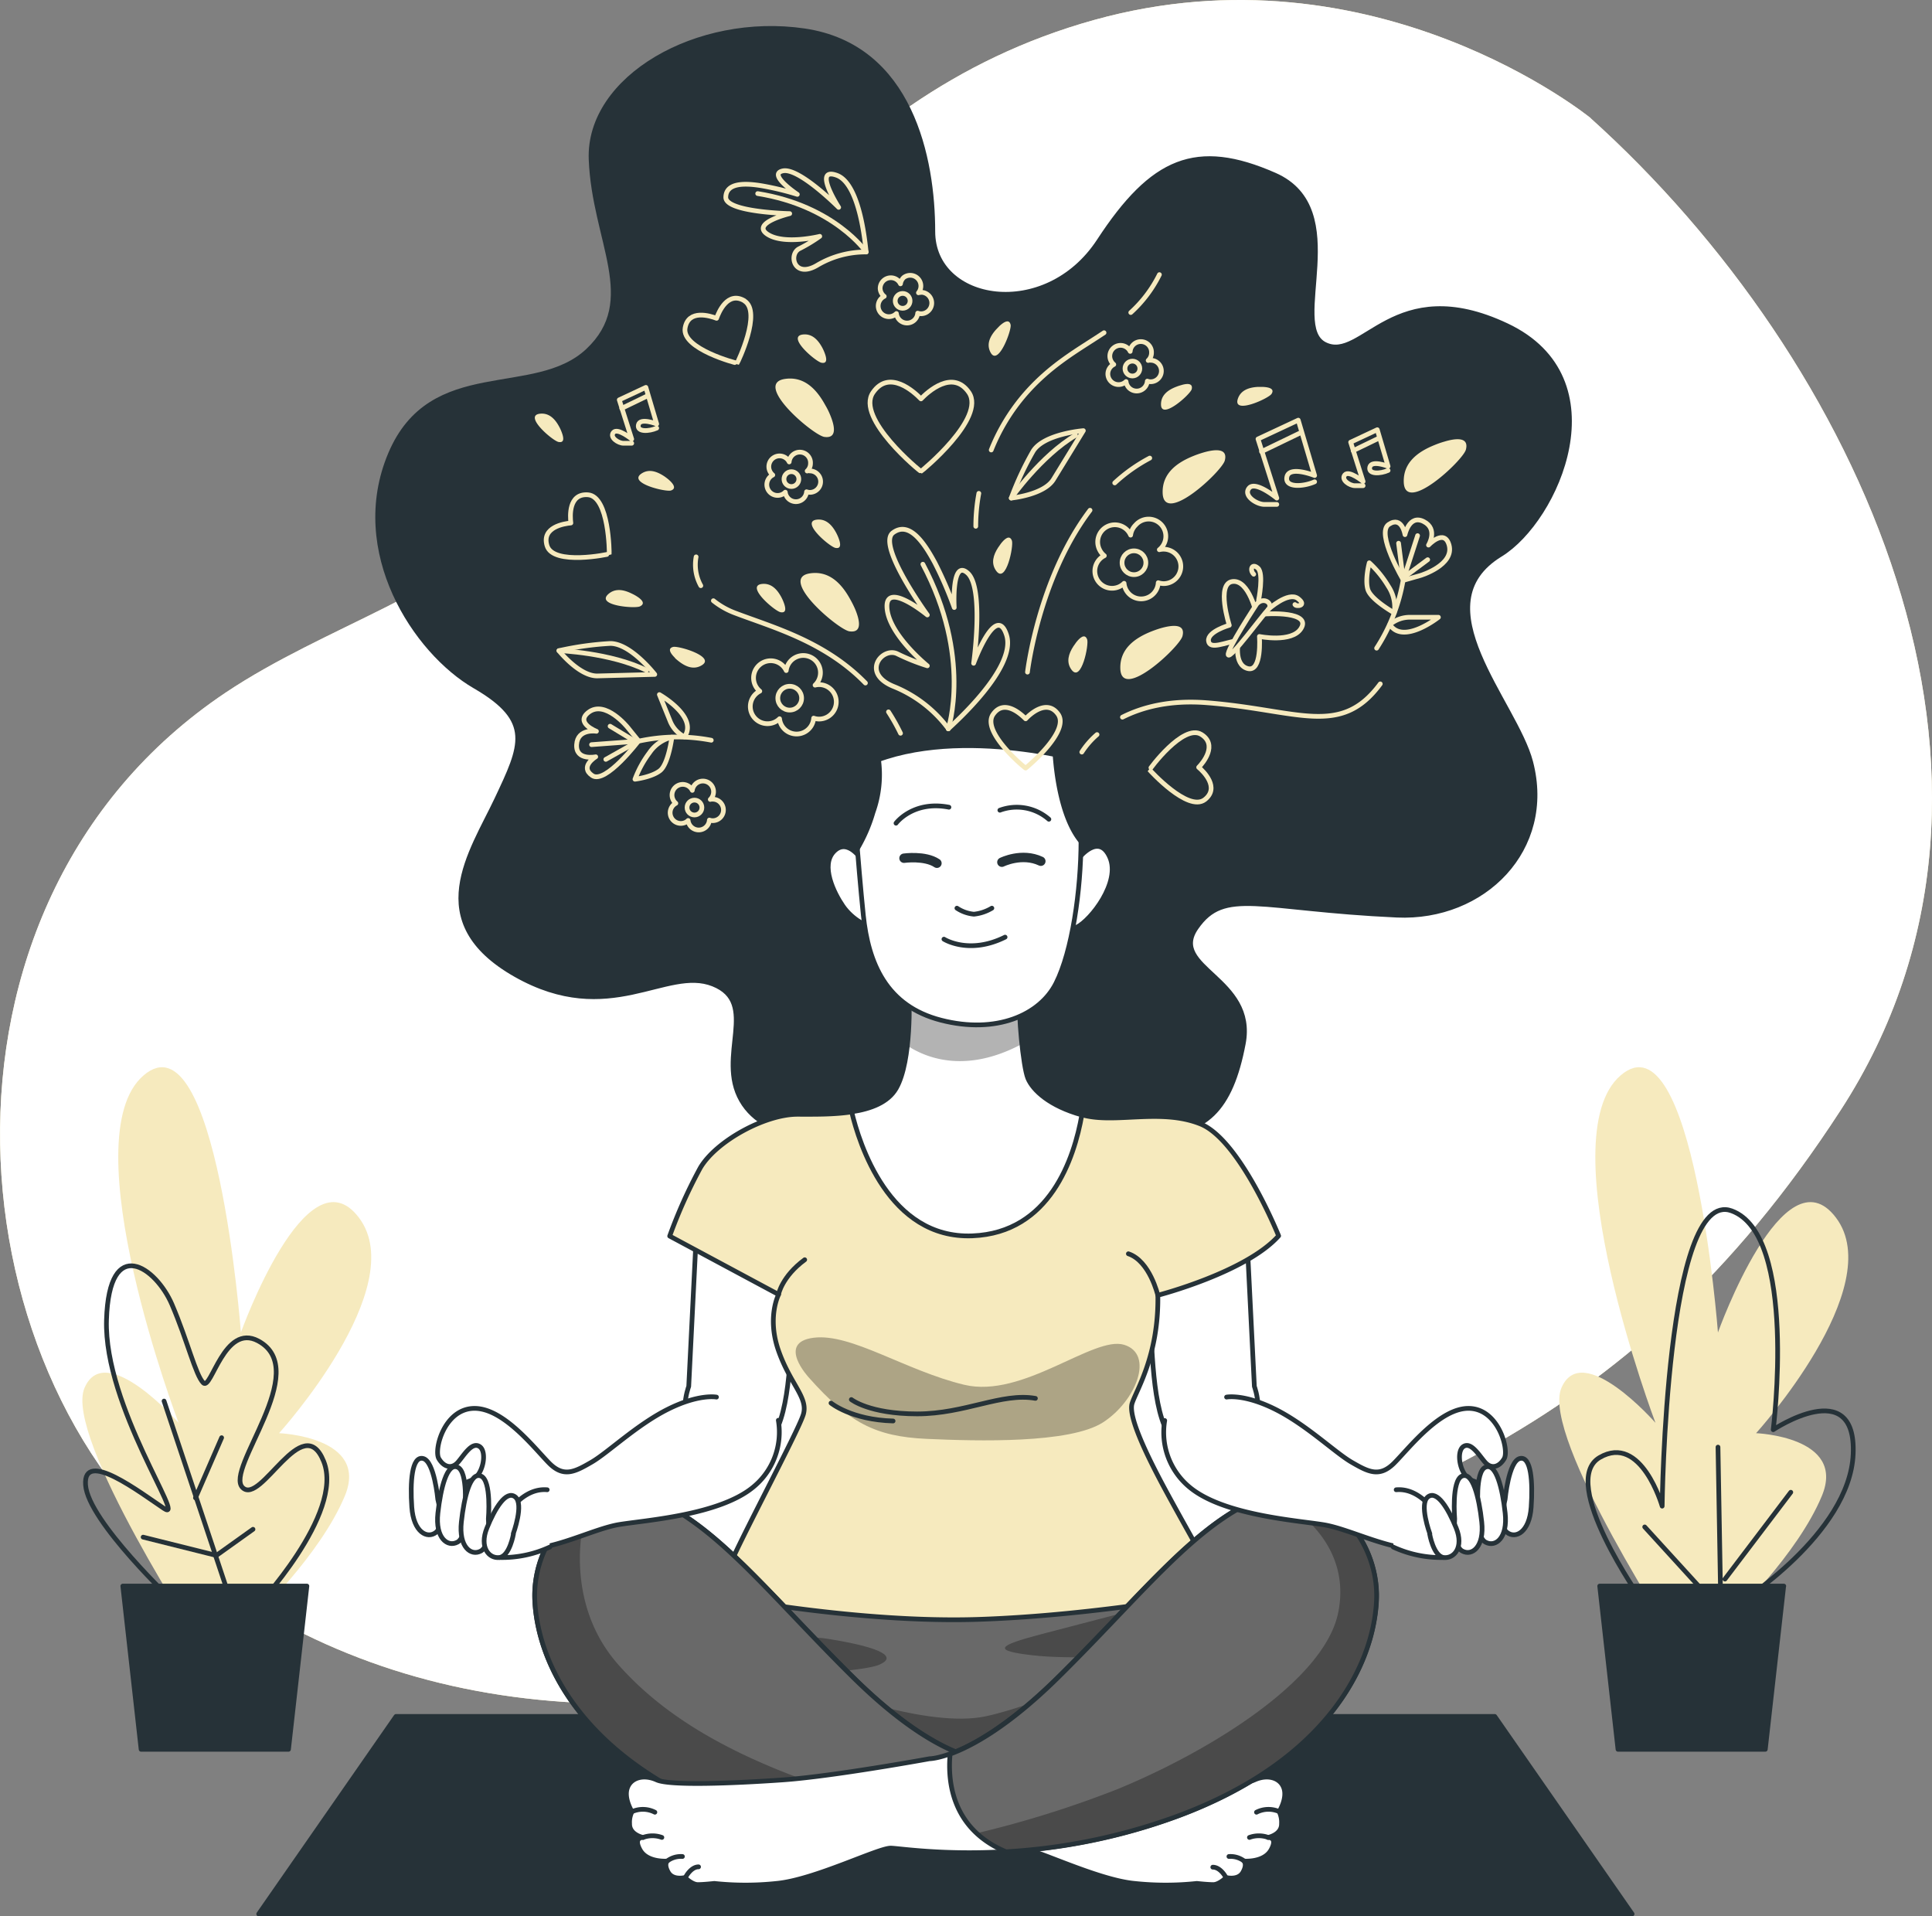<svg xmlns="http://www.w3.org/2000/svg" xmlns:xlink="http://www.w3.org/1999/xlink" viewBox="0 0 410.76 407.38"><rect x="0" y="0" width="410.76" height="407.38" fill="#808080" stroke="none"/><defs><clipPath id="a"><path d="M206.75,262.72c16.47-.65,21.64-16.5,23.26-25.71-6.87-1.9-10.42-5.25-11.47-7.76s-2.11-14.32-1.69-17.05l-23.57-.64s.63,13.9-2.74,19.79c-1.72,3-5.38,4.38-9.47,5,1.56,6.61,7.89,27.08,25.68,26.37Z" style="fill:none"/></clipPath><clipPath id="b"><path d="M204.36,372.88c-4.46-1.61-12.24-5.71-22.9-16.22-17.5-17.28-28.5-31.78-42-37.78s-26.5,7.25-25.75,21.5,11.25,34.25,42.5,45.75a126.76,126.76,0,0,0,36.26,7.49C203.83,388.88,204.89,378.88,204.36,372.88Z" style="fill:none"/></clipPath><clipPath id="c"><path d="M202,372.88c4.45-1.61,12.23-5.71,22.9-16.22,17.5-17.25,28.5-31.75,42-37.75s26.5,7.25,25.75,21.5-11.25,34.25-42.5,45.75a126.83,126.83,0,0,1-36.27,7.49C202.49,388.88,201.44,378.88,202,372.88Z" style="fill:none"/></clipPath></defs><path d="M338.19,25.11S292.3-12.37,232.61,4.25s-84.68,68-118.91,103.39C95.77,126.15,69.29,133,48,147.22c-68.1,45.56-58,148-5.5,186.64C88,367.31,144.75,370.81,218.68,346.14S345.5,306.64,391.34,236s3.38-160-53.15-210.86Z" style="fill:#f6eabe"/><path d="M338.19,25.11S292.3-12.37,232.61,4.25s-84.68,68-118.91,103.39C95.77,126.15,69.29,133,48,147.22c-68.1,45.56-58,148-5.5,186.64C88,367.31,144.75,370.81,218.68,346.14S345.5,306.64,391.34,236s3.38-160-53.15-210.86Z" style="fill:#fff"/><path d="M347,406.88H55l29.2-42h233.6Z" style="fill:#263238;stroke:#263238;stroke-linejoin:round"/><path d="M357.1,350.46s-29.54-45-25.14-55.39,20,7.39,20,7.39-22.9-60.56-7.39-73.86,20.68,54.66,20.68,54.66,14-39.15,25.11-24.38-17,45.79-17,45.79,19.2.74,14,13.3-19.2,25.85-19.2,25.85Z" style="fill:#f6eabe"/><path d="M349,340.12S331.24,315,340.1,309.84s13.29,10.34,13.29,10.34.74-67.94,14.78-62.77S377,303.93,377,303.93s17.72-11.81,17,5.17-24.38,31.78-24.38,31.78m-4.43.72-15.51-17M366,349.72l-.74-42.09m1.48,28.06,14-18.46" style="fill:none;stroke:#263238;stroke-linecap:round;stroke-linejoin:round"/><path d="M379.25,337.17H340.11L344,371.88h31.32l3.91-34.71Z" style="fill:#263238;stroke:#263238;stroke-linejoin:round"/><path d="M43.1,350.46s-29.54-45-25.14-55.39,20,7.39,20,7.39S15,241.88,30.54,228.6s20.68,54.66,20.68,54.66,14-39.15,25.11-24.38-17,45.79-17,45.79,19.2.74,14,13.3-19.2,25.85-19.2,25.85Z" style="fill:#f6eabe"/><path d="M37.11,340.68s-18.36-17.25-18.92-25,11.69,1.67,16.69,5S22.09,299,22.64,280.62s10.57-11.12,13.91-3.33,5,15,6.68,16.69,4.45-12.8,11.68-8.91c11.56,6.23-7.23,27.26-3.34,31.16s12.8-16.69,17.25-5.56-14.47,31.15-14.47,31.15m-5.56-2.26L34.88,297.84" style="fill:none;stroke:#263238;stroke-linecap:round;stroke-linejoin:round"/><path d="M41.56,318.42l5.56-12.79M30.43,326.77,46,330.66l7.79-5.56" style="fill:none;stroke:#263238;stroke-linecap:round;stroke-linejoin:round"/><path d="M65.25,337.17H26.11L30,371.88H61.34Zm112.38-95.29s-14.67,1.33-20-8,4-20.67-6-24.67-22,9.34-42-2-9.34-26-4-37.33,8-16.67-4.67-24S74.29,117.21,83,96.55s30.67-11.34,42-22,1.33-23.34.67-40.67S148.29,3.21,171,6.55s27.33,27.33,27.33,42.66,24,19.34,35.34,2,20.66-21.33,37.33-14,2.67,32,10.67,36,14.66-15.33,38.66-4S331,110.54,319,117.88c-17.46,10.69,3.13,31.42,6.44,44.11,4.85,18.55-10.08,33.39-28.44,32.56-29.33-1.34-36.67-6-42.67,2.66s12.67,10.67,10,24.67-8,19.33-20,19.33-19.33-10.66-32-5.33-28.66,9.33-34.66,6Z" style="fill:#263238;stroke:#263238;stroke-linejoin:round"/><path d="M154.46,337.38a72.05,72.05,0,0,0-2.25,24.5c1.25,12.75,7.75,19.5,36,23.75s47.75.75,63.5-6.75,12.18-34.41,8.09-40.58-19.84-7.42-45.34-5.17-41.25-1.75-50.5-.25S154.46,337.38,154.46,337.38Z" style="fill:#696969;stroke:#263238;stroke-linejoin:round"/><path d="M244.46,341.38l-23,6c-9.5,2.5-10.5,3.5-2,4.5s24.5,0,24.5,0-22.5,10.5-34.5,13-34-5.5-36.5-7.5,10.5-2,14-3.5,1.5-3.5-11-5.5-10,9.5,1,17.5,17.5,10.5,31.75,8,33.75-8.5,40.25-20.5S244.46,341.38,244.46,341.38Z" style="isolation:isolate;opacity:0.3"/><path d="M148.09,261.33l-1.66,33.4s-3,7.76,2.4,12.74,12.36,3.51,16-3,3.14-21.41,4.06-27.32-6.27-12-12.18-14.21-8.62-1.66-8.62-1.66Zm116.94,0,1.66,33.4s2.95,7.76-2.4,12.74-12.37,3.51-16.06-3-3.14-21.41-4.06-27.32,6.28-12,12.18-14.21,8.68-1.66,8.68-1.66Z" style="fill:#fff;stroke:#263238;stroke-linejoin:round"/><path d="M193.28,211.56s.63,13.9-2.74,19.79-14.11,5.53-21,5.53-17.27,5.68-20.64,11.37a104.38,104.38,0,0,0-6.52,14.52l23.16,12.42s-2.53,4.85,0,12,6.31,9.9,5.26,13.48-14.74,29.05-16,33.05a37,37,0,0,0-1.47,5.68s29.26,5.69,54.73,4.85,51.79-5.9,51.79-5.9-7.79-13.68-12-21.47-8-15.79-7.16-18.53,5.69-10.1,5.48-23c0,0,18.73-4.84,25.68-12.63,0,0-8.21-20.42-16.63-23.79s-18.1,0-25-1.89-10.53-5.27-11.58-7.79-2.11-14.32-1.69-17.05Z" style="fill:#f6eabe;stroke:#263238;stroke-linejoin:round"/><path d="M172,292.88s-7-7.5,1-8.5,19.5,7,32,10,27.5-10.5,34-8.5,2.5,12-4.5,16.5-26.5,4-37.5,3.5S180.46,302.38,172,292.88Z" style="isolation:isolate;opacity:0.3"/><path d="M181,297.52s3.81,3.05,14,3.05,18-4.57,25.14-3.3m-43.46,1s4.31,3.56,13.2,3.81m-24.35-26.95s.73-3.77,5.56-7.33m75.07,7.54s-1.69-7.28-6.26-8.81" style="fill:none;stroke:#263238;stroke-linecap:round;stroke-linejoin:round"/><path d="M206.75,262.72c16.47-.65,21.64-16.5,23.26-25.71-6.87-1.9-10.42-5.25-11.47-7.76s-2.11-14.32-1.69-17.05l-23.57-.64s.63,13.9-2.74,19.79c-1.72,3-5.38,4.38-9.47,5,1.56,6.61,7.89,27.08,25.68,26.37Z" style="fill:#fff"/><g style="clip-path:url(#a)"><path d="M217.26,221.94a55.65,55.65,0,0,1-.41-9.74l-23.57-.64a78.44,78.44,0,0,1-.37,10.73C197.05,225,205.44,228.24,217.26,221.94Z" style="isolation:isolate;opacity:0.3"/></g><path d="M206.75,262.72c16.47-.65,21.64-16.5,23.26-25.71-6.87-1.9-10.42-5.25-11.47-7.76s-2.11-14.32-1.69-17.05l-23.57-.64s.63,13.9-2.74,19.79c-1.72,3-5.38,4.38-9.47,5,1.56,6.61,7.89,27.08,25.68,26.37Z" style="fill:none;stroke:#263238;stroke-linejoin:round"/><path d="M183.28,182.88s-3-4.89-5.95-1.91,0,8.92,1.91,11.68,5.52,4.88,6.37,3.82S183.28,182.88,183.28,182.88Zm46.08-.44s4.25-5.52,6.59-.21-4,13.38-7,14.87-1.49-3.4-1.28-5.1,1.69-9.56,1.69-9.56Z" style="fill:#fff;stroke:#263238;stroke-linejoin:round"/><path d="M181,164.18s1.49,20.18,2.55,30.37,4.86,19.33,16.54,22.33,21-1.06,24.43-7.86,5.31-19.75,5.31-30.37v-17S199.63,153.14,181,164.18Z" style="fill:#fff;stroke:#263238;stroke-linejoin:round"/><path d="M203.45,193.06a7.81,7.81,0,0,0,3.61,1.28,9.26,9.26,0,0,0,3.82-1.28m-10.19,6.59s5.31,3.4,13-.43" style="fill:none;stroke:#263238;stroke-linecap:round;stroke-linejoin:round"/><path d="M192.2,182.44s4.46-.63,7,1.07m13.81-.22s4.25-2.12,8.28-.21" style="fill:none;stroke:#263238;stroke-linecap:round;stroke-linejoin:round;stroke-width:2px"/><path d="M182.22,180.51a33.56,33.56,0,0,0,3.39-7.83,23.65,23.65,0,0,0,1.17-11.22,35.43,35.43,0,0,0-5.82,2.72l1.26,16.33Zm47.56-1.69v-17.2l-5.47-1.24C224.53,163.68,225.52,173.63,229.78,178.82Z" style="fill:#263238;stroke:#263238;stroke-linejoin:round"/><path d="M190.5,175s3.61-4.88,11.25-3.4m10.83.64A10.38,10.38,0,0,1,223,174.16" style="fill:none;stroke:#263238;stroke-linecap:round;stroke-linejoin:round"/><path d="M208.71,373.88s-9.75,0-27.25-17.25-28.5-31.75-42-37.75-26.5,7.25-25.75,21.5,11.25,34.25,42.5,45.75,58,6.75,60.75,6.75,16.25,6.75,24.25,7.5a62.43,62.43,0,0,0,13.25,0s2.25.25,3.5.25,2.75-1.5,2.75-1.5,2.53.66,3.53-1.09.22-2.41.22-2.41,4.28.37,5.78-2.38-.64-2.64-.64-2.64,2.93-.57,2.86-2.93a5.1,5.1,0,0,0-.5-2.55s1.75-2.75,1-5-3.5-3-6.25-1.75-16,.75-26.75,0-31.25-4.5-31.25-4.5Z" style="fill:#fff;stroke:#263238;stroke-linejoin:round"/><path d="M204.36,372.88c-4.46-1.61-12.24-5.71-22.9-16.22-17.5-17.28-28.5-31.78-42-37.78s-26.5,7.25-25.75,21.5,11.25,34.25,42.5,45.75a126.76,126.76,0,0,0,36.26,7.49C203.83,388.88,204.89,378.88,204.36,372.88Z" style="fill:#696969"/><g style="clip-path:url(#b)"><path d="M200.11,388.22c-4.93-1.87-10.69-3.87-17.15-5.84-23-7-40-15.5-51.5-28.5s-7.5-29.5-7.5-29.5l-2.65-2.4a23.35,23.35,0,0,0-7.6,18.4c.75,14.25,11.25,34.25,42.5,45.75a126.76,126.76,0,0,0,36.26,7.49A19.93,19.93,0,0,0,200.11,388.22Z" style="isolation:isolate;opacity:0.3"/></g><path d="M204.36,372.88c-4.46-1.61-12.24-5.71-22.9-16.22-17.5-17.28-28.5-31.78-42-37.78s-26.5,7.25-25.75,21.5,11.25,34.25,42.5,45.75a126.76,126.76,0,0,0,36.26,7.49C203.83,388.88,204.89,378.88,204.36,372.88Z" style="fill:none;stroke:#263238;stroke-linejoin:round"/><path d="M272,385.13a5.63,5.63,0,0,0-4.86.12m2.5,5.36a5.85,5.85,0,0,0-4,0m-1.14,5a4.83,4.83,0,0,0-3.22-.95m-.79,4.2s-1.07-1.93-2.64-1.93" style="fill:#fff;stroke:#263238;stroke-linecap:round;stroke-linejoin:round"/><path d="M197.62,373.88s9.75,0,27.25-17.25,28.5-31.75,42-37.75,26.5,7.25,25.75,21.5-11.25,34.25-42.5,45.75-58,6.75-60.75,6.75-16.25,6.75-24.25,7.5a62.43,62.43,0,0,1-13.25,0s-2.25.25-3.5.25-2.75-1.5-2.75-1.5-2.53.66-3.53-1.09-.22-2.41-.22-2.41-4.29.37-5.79-2.38.64-2.64.64-2.64-2.93-.57-2.86-2.93a5,5,0,0,1,.51-2.55s-1.75-2.75-1-5,3.5-3,6.25-1.75,16,.75,26.75,0S197.62,373.88,197.62,373.88Z" style="fill:#fff;stroke:#263238;stroke-linejoin:round"/><path d="M202,372.88c4.45-1.61,12.23-5.71,22.9-16.22,17.5-17.25,28.5-31.75,42-37.75s26.5,7.25,25.75,21.5-11.25,34.25-42.5,45.75a126.83,126.83,0,0,1-36.27,7.49C202.49,388.88,201.44,378.88,202,372.88Z" style="fill:#696969"/><g style="clip-path:url(#c)"><path d="M292.62,340.38c.52-9.93-5.64-19.36-14-22.15L275,320.88s12.5,7.5,9.5,22-27.5,29.5-47,37.5a222,222,0,0,1-29.82,9.33,21,21,0,0,0,6.21,3.91,126.83,126.83,0,0,0,36.27-7.49c31.25-11.5,41.75-31.5,42.5-45.75Z" style="isolation:isolate;opacity:0.3"/></g><path d="M202,372.88c4.45-1.61,12.23-5.71,22.9-16.22,17.5-17.25,28.5-31.75,42-37.75s26.5,7.25,25.75,21.5-11.25,34.25-42.5,45.75a126.83,126.83,0,0,1-36.27,7.49C202.49,388.88,201.44,378.88,202,372.88Z" style="fill:none;stroke:#263238;stroke-linejoin:round"/><path d="M134.37,385.13a5.63,5.63,0,0,1,4.86.12m-2.51,5.36a5.85,5.85,0,0,1,4,0m1.15,5a4.83,4.83,0,0,1,3.22-.95m.79,4.2s1.08-2,2.64-2M152.33,297s-3.69-.74-10.33,2.58-12.74,9.23-16.25,11.26-5.9,3.33-9,.19-9.78-11.82-16.06-11.63-8.49,8.86-7.38,10.7,2.77,2.22,4.06.74,2.95-4.43,4.61-3.32.74,6.28-1.84,7.2-9.6,5.35-7.94,7.94,11.08,6.09,18.09,6.64S126,325,131.7,324.08s21.23-2,28.42-7.93a15.09,15.09,0,0,0,5.36-14.22" style="fill:#fff;stroke:#263238;stroke-linecap:round;stroke-linejoin:round"/><path d="M93.08,318.73s-.73-8.12-3.13-8.68-2.77,5-2.4,10.34,3.32,6.83,5.16,5.35S93.08,318.73,93.08,318.73Z" style="fill:#fff;stroke:#263238;stroke-linejoin:round"/><path d="M98.85,321s.7-8.13-1.56-9.1-3.6,4.42-4.19,9.75,2.07,7.31,4.15,6.19S98.85,321,98.85,321Z" style="fill:#fff;stroke:#263238;stroke-linejoin:round"/><path d="M103.83,322.88s.71-8.12-1.56-9.09-3.6,4.42-4.18,9.75,2.06,7.31,4.14,6.18,1.6-6.84,1.6-6.84Z" style="fill:#fff;stroke:#263238;stroke-linejoin:round"/><path d="M116.89,328.88a24.08,24.08,0,0,1-10.7,2.22,39.59,39.59,0,0,1-.37-4.62c0-2,4.24-10.33,10.52-9.78" style="fill:#fff;stroke:#263238;stroke-linecap:round;stroke-linejoin:round"/><path d="M109.12,326.05s2.35-6.36.41-7.84-4.33,2.46-6,6.6.44,6.56,2.64,6.29,3-5.05,3-5.05Z" style="fill:#fff;stroke:#263238;stroke-linejoin:round"/><path d="M260.78,297s3.69-.74,10.34,2.58,12.73,9.23,16.24,11.26,5.91,3.33,9.05.19,9.78-11.82,16-11.63,8.49,8.86,7.39,10.7-2.77,2.22-4.06.74-3-4.43-4.62-3.32-.74,6.28,1.85,7.2,9.6,5.35,7.93,7.94-11.07,6.09-18.08,6.64-15.69-4.24-21.42-5.17-21.22-2-28.42-7.93a15.09,15.09,0,0,1-5.35-14.22" style="fill:#fff;stroke:#263238;stroke-linecap:round;stroke-linejoin:round"/><path d="M320,318.73s.74-8.12,3.14-8.68,2.77,5,2.4,10.34-3.32,6.83-5.17,5.35S320,318.73,320,318.73Z" style="fill:#fff;stroke:#263238;stroke-linejoin:round"/><path d="M314.27,321s-.71-8.13,1.55-9.1,3.61,4.42,4.19,9.75-2.05,7.31-4.14,6.21-1.6-6.86-1.6-6.86Z" style="fill:#fff;stroke:#263238;stroke-linejoin:round"/><path d="M309.28,322.88s-.7-8.12,1.56-9.09,3.61,4.42,4.19,9.75-2.07,7.31-4.14,6.18S309.28,322.88,309.28,322.88Z" style="fill:#fff;stroke:#263238;stroke-linejoin:round"/><path d="M296.22,328.88A24.25,24.25,0,0,0,307,331.1a37.53,37.53,0,0,0,.37-4.62c0-2-4.25-10.33-10.53-9.78" style="fill:#fff;stroke:#263238;stroke-linecap:round;stroke-linejoin:round"/><path d="M304,326.05s-2.35-6.36-.41-7.84,4.32,2.46,6,6.6-.44,6.56-2.64,6.29-3-5.05-3-5.05Z" style="fill:#fff;stroke:#263238;stroke-linejoin:round"/><path d="M225,151.88c-2.35-3.41-6-.09-6.94.93-1-1-4.59-4.34-6.93-.93-2.55,3.71,6.85,11.44,6.93,11.4S227.48,155.59,225,151.88Zm-23.35,3.06A27.16,27.16,0,0,0,190.17,146c-7.32-2.86-2.55-8.58.63-7a44.15,44.15,0,0,0,6.36,2.54s-8.27-6.68-8.58-12.4,8.58,1.59,8.58,1.59-10.81-14.88-7.31-17.48,6.67,2.23,8.9,6.36a80.53,80.53,0,0,1,4.13,9.54s-.63-10.49,2.87-7.31S207,141,207,141s4.77-13,7-6S202.57,154,201.61,154.94Z" style="fill:none;stroke:#f6eabe;stroke-linejoin:round"/><path d="M201.61,154.94s5.09-15.27-5.4-35" style="fill:none;stroke:#f6eabe;stroke-linecap:round;stroke-linejoin:round"/><path d="M184.16,53.57a20.12,20.12,0,0,0-10.37,2.79c-5,3-6.2-2.33-3.84-3.5a33.57,33.57,0,0,0,4.34-2.62s-7.64,1.9-11.16-.47,4.77-4.36,4.77-4.36-13.65-.28-13.59-3.48,4.29-3,7.73-2.42a59.92,59.92,0,0,1,7.48,1.81s-6.48-4.31-3.05-5,11.84,7.76,11.84,7.76-5.57-8.63-.45-6.83S184,52.58,184.16,53.57Z" style="fill:none;stroke:#f6eabe;stroke-linejoin:round"/><path d="M184.16,53.57s-6.74-9.82-23.07-12.42" style="fill:none;stroke:#f6eabe;stroke-linecap:round;stroke-linejoin:round"/><path d="M247.32,116.75a4,4,0,0,0-.84.11,3.65,3.65,0,1,0-5-5.28,3.72,3.72,0,0,0-1.1,2.18,3.65,3.65,0,1,0-6.59,3.13,3.58,3.58,0,0,0,1,1.25,3.65,3.65,0,1,0,3.27,6.53,3.61,3.61,0,0,0,.93-.67,3.64,3.64,0,0,0,7.26-.13,4,4,0,0,0,1.14.2,3.66,3.66,0,0,0,0-7.32Z" style="fill:none;stroke:#f6eabe;stroke-linejoin:round"/><circle cx="241.09" cy="119.63" r="2.53" style="fill:none;stroke:#f6eabe;stroke-linejoin:round"/><path d="M174.14,145.54a4,4,0,0,0-.85.11,3.65,3.65,0,1,0-6.13-3.1,3.65,3.65,0,1,0-5.62,4.38,3.65,3.65,0,1,0,3.27,6.53,3.61,3.61,0,0,0,.93-.67,3.64,3.64,0,0,0,7.25-.13,3.48,3.48,0,0,0,1.15.2,3.66,3.66,0,1,0,0-7.32Z" style="fill:none;stroke:#f6eabe;stroke-linejoin:round"/><circle cx="167.9" cy="148.42" r="2.53" style="fill:none;stroke:#f6eabe;stroke-linejoin:round"/><path d="M172.14,100.06a2.33,2.33,0,0,0-.53.07,2.22,2.22,0,0,0,.71-1.64,2.27,2.27,0,0,0-4.53-.29,2.27,2.27,0,0,0-4.1,2,2.33,2.33,0,0,0,.61.78,2.29,2.29,0,1,0,2.66,3.65,2.27,2.27,0,0,0,4.52-.09,2.17,2.17,0,0,0,.71.13,2.28,2.28,0,0,0,0-4.56Z" style="fill:none;stroke:#f6eabe;stroke-linejoin:round"/><circle cx="168.26" cy="101.85" r="1.58" style="fill:none;stroke:#f6eabe;stroke-linejoin:round"/><path d="M151.53,169.88a2.32,2.32,0,0,0-.52.07,2.27,2.27,0,1,0-3.82-1.93,2.27,2.27,0,0,0-4.08,2,2.23,2.23,0,0,0,.58.75,2.27,2.27,0,0,0,2.05,4.05,2,2,0,0,0,.56-.4,2.27,2.27,0,0,0,4.52-.09,2.17,2.17,0,0,0,.71.13,2.28,2.28,0,0,0,0-4.56Z" style="fill:none;stroke:#f6eabe;stroke-linejoin:round"/><circle cx="147.65" cy="171.67" r="1.58" style="fill:none;stroke:#f6eabe;stroke-linejoin:round"/><path d="M195.79,62.17a2.32,2.32,0,0,0-.52.07A2.27,2.27,0,0,0,192.13,59a2.31,2.31,0,0,0-.68,1.34,2.27,2.27,0,0,0-4.32,1A2.23,2.23,0,0,0,188,63a2.27,2.27,0,1,0,2.59,3.65,2.27,2.27,0,0,0,4.52-.08,2.47,2.47,0,0,0,.71.13,2.28,2.28,0,0,0,0-4.56h0Z" style="fill:none;stroke:#f6eabe;stroke-linejoin:round"/><circle cx="191.91" cy="63.96" r="1.58" style="fill:none;stroke:#f6eabe;stroke-linejoin:round"/><path d="M244.64,76.56a2.33,2.33,0,0,0-.53.07,2.22,2.22,0,0,0,.71-1.64,2.27,2.27,0,0,0-4.53-.29,2.27,2.27,0,0,0-4.1,2,2.33,2.33,0,0,0,.61.78,2.26,2.26,0,0,0-1.26,2,2.28,2.28,0,0,0,3.87,1.63,2.27,2.27,0,0,0,4.52-.09,1.94,1.94,0,0,0,.71.13,2.28,2.28,0,1,0,0-4.56Z" style="fill:none;stroke:#f6eabe;stroke-linejoin:round"/><circle cx="240.76" cy="78.35" r="1.58" style="fill:none;stroke:#f6eabe;stroke-linejoin:round"/><path d="M215,105.88a65.88,65.88,0,0,1,4.67-10c2.33-3.67,10.66-4.33,10.66-4.33L224,101.88C222,105.21,215,105.88,215,105.88Z" style="fill:none;stroke:#f6eabe;stroke-linejoin:round"/><path d="M215,105.88s6.33-9,13.67-13.33" style="fill:none;stroke:#f6eabe;stroke-linecap:round;stroke-linejoin:round"/><path d="M118.83,138.32a66.11,66.11,0,0,1,10.93-1.53c4.34,0,9.45,6.58,9.45,6.58l-12.12.32c-3.88.14-8.26-5.37-8.26-5.37Z" style="fill:none;stroke:#f6eabe;stroke-linejoin:round"/><path d="M118.83,138.32s11,.41,18.63,4.19" style="fill:none;stroke:#f6eabe;stroke-linecap:round;stroke-linejoin:round"/><path d="M267.19,130.71s-1.62-7.53-5.15-7.09-.68,9.3-.68,9.3-4.64,1.32-4.42,3.31,3.52.33,6.38-.11c0,0-1.15,5.17,1.94,6s2.5-6.82,2.5-6.82,6.9,1.41,8.84-1.68C278.85,130.07,270.06,130.26,267.19,130.71Z" style="fill:none;stroke:#f6eabe;stroke-linejoin:round"/><path d="M267.19,128.39s-6.44,9.79-6.06,10.82,7.35-8.5,8.51-9.66-.9-2.84-2.45-1.16Z" style="fill:#263238;stroke:#f6eabe;stroke-linejoin:round"/><path d="M269.64,129.55s4.25-3.87,6.31-2.32-.38,1.8-.64,1.29m-7.73-.91s1.16-5.67-.13-6.83-1.81.39-.9,1.29" style="fill:none;stroke:#f6eabe;stroke-linecap:round;stroke-linejoin:round"/><path d="M206,83.44c-3.44-5-8.76-.13-10.19,1.36-1.44-1.49-6.76-6.38-10.2-1.36-3.75,5.45,10.07,16.81,10.2,16.76S209.69,88.88,206,83.44Zm-47.73-19.5c-3.56-2.12-5.45,2.41-5.92,3.73-1.31-.51-6-2-6.69,2.06-.76,4.43,11,7.53,11.07,7.46S162.09,66.24,158.23,63.94ZM125,105.18c-4.13-.31-3.81,4.59-3.63,6-1.4.13-6.26.86-5.07,4.82,1.29,4.31,13.21,1.83,13.23,1.74s0-12.22-4.53-12.56ZM256.13,170c3.28-2.53-.23-6-1.29-6.88,1-1,4.09-4.82.56-7-3.84-2.35-11.06,7.45-11,7.53S252.57,172.7,256.13,170Z" style="fill:none;stroke:#f6eabe;stroke-linejoin:round"/><path d="M237,102.66a35.05,35.05,0,0,1,7.45-5.28m-26,45.5s2.34-19.91,13.3-34.41M188.9,151.33a41.43,41.43,0,0,1,2.56,4.55M151.67,127.7a16.74,16.74,0,0,0,4.79,2.68c7.91,3,18.95,6,27.54,14.82m-36-26.82a9.2,9.2,0,0,0,1,6.13m91.41-58.07a27.15,27.15,0,0,0,6.09-8.06M210.74,95.66a41.73,41.73,0,0,1,6.72-11.28c5.69-6.77,11.82-10,17.27-13.65m-27.27,41.15a38.23,38.23,0,0,1,.65-7m30.53,47.58c4.16-2.1,10-3.68,17.82-3.08,19.5,1.5,28.5,7.5,37-4M230,159.88a17.44,17.44,0,0,1,3.24-3.72m38.22-48.93h-2.67c-1.61,0-4.55-1.87-3.21-3.48s5.88,2.14,5.88,2.14l-4-12.57,8.56-4,3.48,11.77s-5.35-2.14-5.89.26,3.48,2.14,5.89,1.07" style="fill:none;stroke:#f6eabe;stroke-linecap:round;stroke-linejoin:round"/><path d="M268.21,96l8.29-4m13.31,11.25h-1.76c-1.07,0-3-1.24-2.13-2.3s3.89,1.41,3.89,1.41L287.16,94l5.66-2.65,2.3,7.78s-3.54-1.41-3.89.18,2.3,1.41,3.89.7" style="fill:none;stroke:#f6eabe;stroke-linecap:round;stroke-linejoin:round"/><path d="M287.69,95.8l5.48-2.65M134.31,94.23h-1.76c-1.07,0-3-1.24-2.13-2.3s3.89,1.41,3.89,1.41L131.66,85l5.66-2.65,2.3,7.78s-3.54-1.41-3.89.18,2.3,1.41,3.89.7" style="fill:none;stroke:#f6eabe;stroke-linecap:round;stroke-linejoin:round"/><path d="M132.19,86.8l5.48-2.65" style="fill:none;stroke:#f6eabe;stroke-linecap:round;stroke-linejoin:round"/><path d="M302,122.34s7.24-2.18,6.09-6.46c-1-3.62-4.38,0-4.38,0s2.1-3.4-1-5-4,2.78-4,2.78-.62-4.06-3.44-2.19,3.13,11.89,3.13,11.89Z" style="fill:none;stroke:#f6eabe;stroke-linejoin:round"/><path d="M292.68,137.79a38.47,38.47,0,0,0,5.63-14.4l3.08-9.52" style="fill:none;stroke:#f6eabe;stroke-linecap:round;stroke-linejoin:round"/><path d="M296.43,130.28a8,8,0,0,0-1.25-5.64,22.2,22.2,0,0,0-4.06-5s-.94,3.44-.32,5.63S296.43,130.28,296.43,130.28Zm-.93,2.5a6.51,6.51,0,0,1,4.38-1.56h5.94S298.31,137.16,295.5,132.78Z" style="fill:none;stroke:#f6eabe;stroke-linejoin:round"/><path d="M297.35,115.48l.94,7.4,5.25-3.9" style="fill:none;stroke:#f6eabe;stroke-linecap:round;stroke-linejoin:round"/><path d="M133.43,154.61s-4.74-5.88-8.27-3.21c-3,2.27,1.65,4.06,1.65,4.06s-4-.66-4.22,2.83,4.07,2.59,4.07,2.59-3.53,2.11-.73,4,9.84-7.38,9.84-7.38Z" style="fill:none;stroke:#f6eabe;stroke-linejoin:round"/><path d="M151.22,157.36a38.46,38.46,0,0,0-15.45.2l-10,.74" style="fill:none;stroke:#f6eabe;stroke-linecap:round;stroke-linejoin:round"/><path d="M142.85,156.71A8,8,0,0,0,138.1,160a22.53,22.53,0,0,0-3.1,5.65s3.54-.42,5.33-1.83,2.52-7.1,2.52-7.1Zm2.67-.07a6.47,6.47,0,0,1-3.1-3.47l-2.23-5.51S148.52,152.38,145.52,156.64Z" style="fill:none;stroke:#f6eabe;stroke-linejoin:round"/><path d="M128.8,161.43l6.5-3.66-5.59-3.39" style="fill:none;stroke:#f6eabe;stroke-linecap:round;stroke-linejoin:round"/><path d="M181.8,129.47a21.94,21.94,0,0,0-1-2c-1.79-3.29-4.42-6.18-8.55-5.59-7,1,6,12,8.34,12.33C183.47,134.62,182.73,131.69,181.8,129.47Zm-5.33-41.33a15.21,15.21,0,0,0-1-2c-1.8-3.3-4.42-6.18-8.55-5.59-7,1,6,12,8.34,12.33C178.14,93.29,177.4,90.35,176.47,88.14Zm70.36,45.39c-.89.26-1.67.56-2.1.73-3.48,1.4-6.65,3.68-6.54,7.85.19,7.07,12.61-4.58,13.21-6.87.73-2.77-2.27-2.36-4.57-1.71Zm9-37.33c-.71.21-1.41.45-2.1.73-3.48,1.4-6.65,3.67-6.54,7.84.19,7.07,12.61-4.58,13.21-6.86.73-2.78-2.27-2.38-4.57-1.71Zm51.25-2.32a19.14,19.14,0,0,0-2.09.73c-3.48,1.4-6.65,3.67-6.54,7.84.19,7.07,12.61-4.58,13.21-6.86.73-2.81-2.27-2.41-4.58-1.71Zm-140.53,34a10.07,10.07,0,0,0-.47-1c-.87-1.6-2.15-3-4.17-2.73-3.42.49,2.93,5.86,4.07,6,1.39.24,1-1.19.57-2.27Zm-24.41-25.94c-.34-.29-.68-.53-.86-.66-1.51-1-3.28-1.73-4.95-.57-2.84,2,5.24,3.92,6.33,3.56,1.3-.45.37-1.56-.52-2.33Zm36.08,12.27a10.07,10.07,0,0,0-.47-1c-.88-1.61-2.16-3-4.17-2.73-3.42.49,2.93,5.85,4.07,6,1.38.25,1-1.19.57-2.27ZM119.35,91.69a9.11,9.11,0,0,0-.47-1c-.87-1.61-2.15-3-4.17-2.73-3.42.49,2.93,5.86,4.07,6,1.39.24,1-1.19.57-2.27Zm15.91,35a9.56,9.56,0,0,0-1-.53c-1.64-.8-3.5-1.2-5,.2-2.5,2.39,5.79,3.07,6.81,2.54,1.32-.64.19-1.6-.81-2.21Zm40-51.84a10.07,10.07,0,0,0-.47-1c-.88-1.6-2.16-3-4.17-2.73-3.42.49,2.93,5.86,4.07,6,1.38.24,1-1.19.57-2.27Z" style="fill:#f6eabe"/><path d="M212.83,115.52l-.62.88c-1,1.54-1.61,3.35-.38,5,2.08,2.76,3.72-5.39,3.31-6.47C214.64,113.59,213.56,114.6,212.83,115.52Z" style="fill:#f6eabe"/><path d="M228.83,136.52l-.62.88c-1,1.54-1.61,3.35-.38,5,2.08,2.76,3.72-5.39,3.31-6.47C230.64,134.59,229.56,135.6,228.83,136.52Z" style="fill:#f6eabe"/><path d="M251.11,81.88a9,9,0,0,0-1,.33c-1.71.65-3.28,1.73-3.27,3.76,0,3.45,6.2-2.1,6.52-3.21.35-1.4-1.11-1.24-2.25-.88ZM212.49,69.31l-.75.78c-1.21,1.37-2.1,3.06-1.13,4.85,1.63,3,4.49-4.76,4.26-5.88C214.58,67.68,213.35,68.51,212.49,69.31Zm-69,70.57c.26.25.54.48.82.7,1.45,1.13,3.19,1.9,4.92.83,2.93-1.81-5-4.19-6.14-3.88C141.79,137.88,142.69,139.05,143.54,139.88ZM268.48,82.25H267.4c-1.83.11-3.65.67-4.25,2.61-1,3.3,6.55-.15,7.18-1.11C271.1,82.58,269.66,82.3,268.48,82.25Z" style="fill:#f6eabe"/></svg>